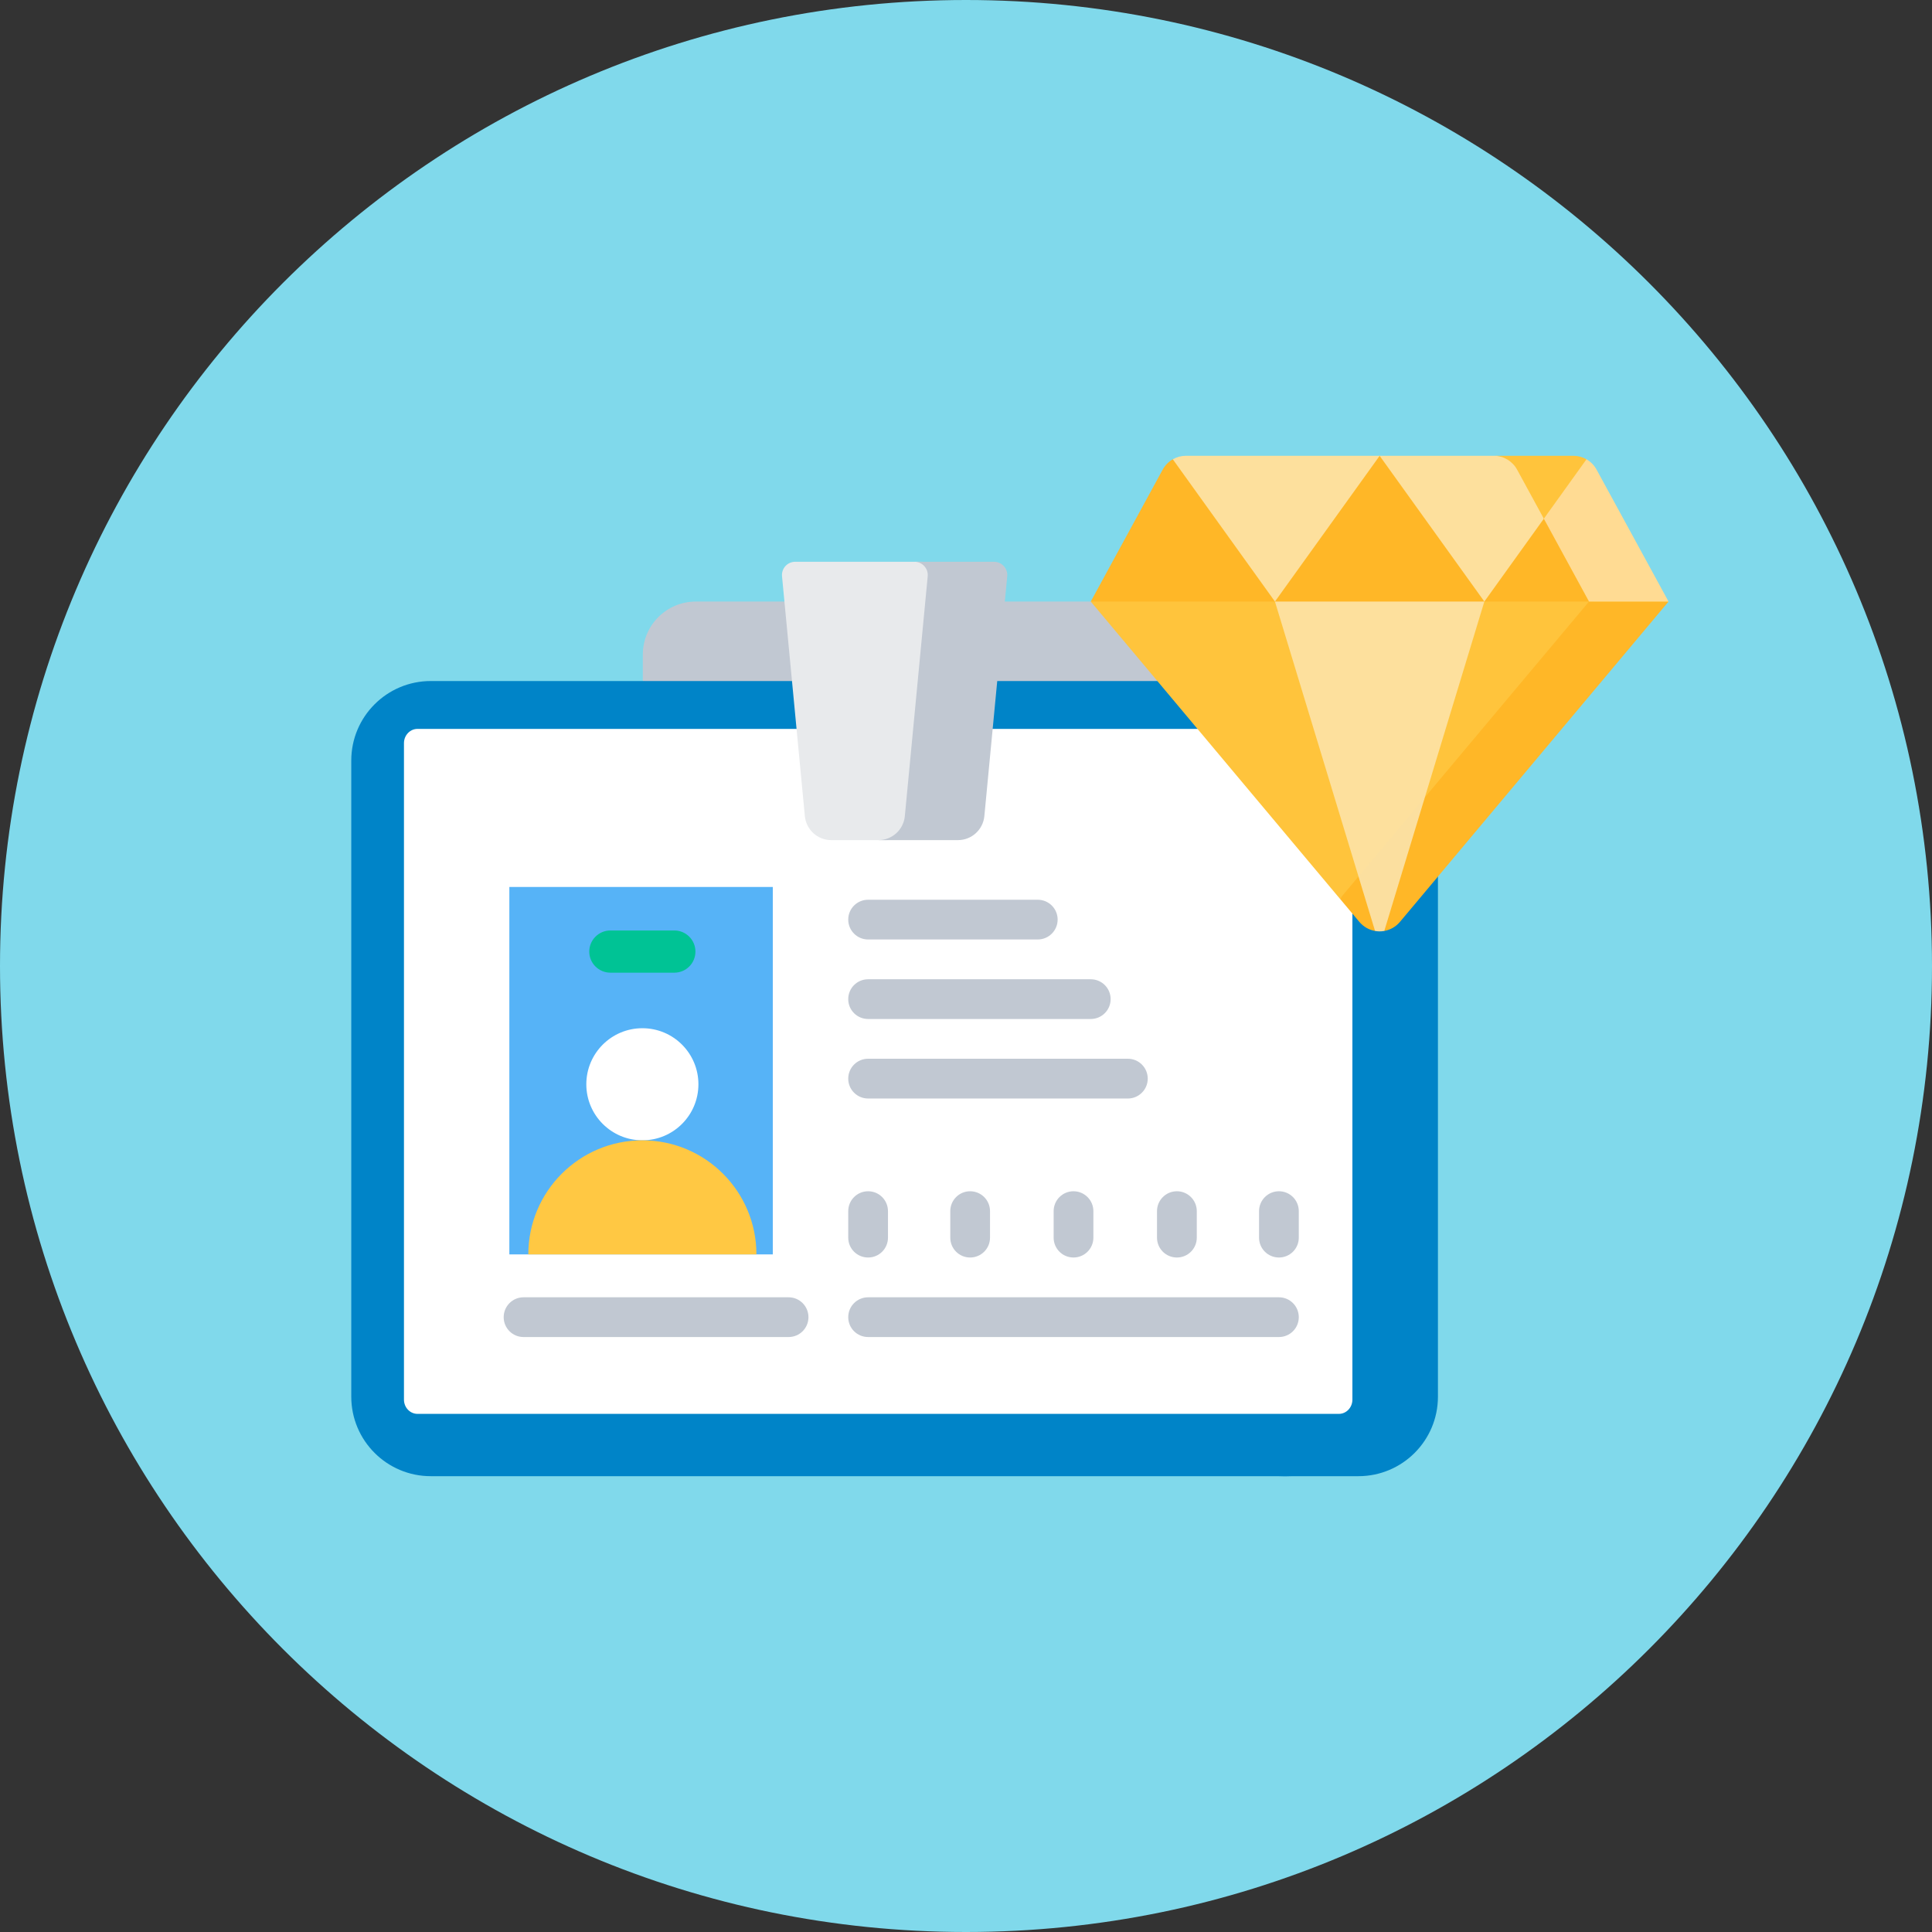 <svg width="44" height="44" viewBox="0 0 44 44" fill="none" xmlns="http://www.w3.org/2000/svg">
<rect x="0" y="0" width="44" height="44" fill="#333333" stroke="none"/>
<path d="M44 22C44 34.15 34.15 44 22 44C9.85 44 0 34.15 0 22C0 9.85 9.85 0 22 0C34.15 0 44 9.85 44 22Z" fill="#80D9EB"/>
<g clip-path="url(#clip0_350_1254)">
<path d="M26.706 15.511L26.103 14.907C26.103 14.24 25.562 13.7 24.895 13.7H15.847C15.181 13.7 14.64 14.24 14.64 14.907V15.511L20.375 16.822L26.706 15.511Z" fill="#C1C8D2"/>
<path d="M29.308 33.619H9.811C8.811 33.619 8 32.808 8 31.808V17.321C8 16.321 8.811 15.51 9.811 15.51H29.308C30.308 15.51 31.119 16.321 31.119 17.321V31.808C31.119 32.808 30.308 33.619 29.308 33.619Z" fill="#0084C8"/>
<path d="M32.748 17.321V31.808C32.748 32.808 31.938 33.619 30.937 33.619H29.127C30.127 33.619 30.937 32.808 30.937 31.808V31.506L28.292 24.565L30.937 17.321C30.937 16.321 30.127 15.51 29.127 15.51H30.937C31.938 15.51 32.748 16.321 32.748 17.321V17.321Z" fill="#0084C8"/>
<path d="M30.492 32.2H9.509C9.338 32.2 9.2 32.055 9.2 31.875V16.925C9.2 16.746 9.338 16.6 9.509 16.6H30.492C30.662 16.6 30.8 16.746 30.8 16.925V31.875C30.8 32.055 30.662 32.2 30.492 32.2Z" fill="white"/>
<path d="M17.6 20.2H11.6V28.568H17.6V20.2Z" fill="#56B3F7"/>
<path d="M14.63 25.97C15.335 25.97 15.906 25.399 15.906 24.694C15.906 23.988 15.335 23.417 14.63 23.417C13.925 23.417 13.353 23.988 13.353 24.694C13.353 25.399 13.925 25.97 14.63 25.97Z" fill="white"/>
<path d="M12.032 28.568C12.032 27.133 13.195 25.97 14.63 25.97C16.064 25.97 17.227 27.133 17.227 28.568H12.032V28.568Z" fill="#FFC843"/>
<path d="M15.358 22.152C15.623 22.152 15.838 21.937 15.838 21.672C15.838 21.407 15.623 21.191 15.358 21.191H13.901C13.636 21.191 13.42 21.407 13.42 21.672C13.42 21.937 13.636 22.152 13.901 22.152H15.358Z" fill="#00C395"/>
<path d="M20.187 19.133H18.931C18.62 19.133 18.36 18.896 18.33 18.586L17.81 13.125C17.793 12.948 17.932 12.794 18.11 12.794H21.008C21.186 12.794 21.325 12.948 21.308 13.125L20.788 18.586C20.759 18.896 20.499 19.133 20.187 19.133Z" fill="#E8EAEC"/>
<path d="M22.939 13.125L22.418 18.586C22.389 18.896 22.128 19.133 21.818 19.133H20.007C20.318 19.133 20.578 18.896 20.607 18.586L21.128 13.125C21.145 12.948 21.005 12.794 20.827 12.794H22.638C22.816 12.794 22.956 12.948 22.939 13.125Z" fill="#C1C8D2"/>
<path d="M29.127 30.45H19.771C19.52 30.45 19.318 30.248 19.318 29.998C19.318 29.748 19.52 29.545 19.771 29.545H29.127C29.377 29.545 29.579 29.748 29.579 29.998C29.579 30.248 29.377 30.45 29.127 30.45Z" fill="#C1C8D2"/>
<path d="M25.686 25.018H19.771C19.52 25.018 19.318 24.815 19.318 24.565C19.318 24.315 19.52 24.112 19.771 24.112H25.686C25.936 24.112 26.139 24.315 26.139 24.565C26.139 24.815 25.936 25.018 25.686 25.018V25.018Z" fill="#C1C8D2"/>
<path d="M24.841 23.207H19.771C19.52 23.207 19.318 23.005 19.318 22.755C19.318 22.504 19.52 22.302 19.771 22.302H24.841C25.091 22.302 25.294 22.504 25.294 22.755C25.294 23.004 25.091 23.207 24.841 23.207Z" fill="#C1C8D2"/>
<path d="M23.634 21.396H19.771C19.52 21.396 19.318 21.193 19.318 20.943C19.318 20.693 19.52 20.491 19.771 20.491H23.634C23.884 20.491 24.087 20.693 24.087 20.943C24.087 21.193 23.884 21.396 23.634 21.396Z" fill="#C1C8D2"/>
<path d="M29.127 28.639C28.877 28.639 28.674 28.437 28.674 28.187V27.583C28.674 27.333 28.877 27.13 29.127 27.13C29.377 27.13 29.579 27.333 29.579 27.583V28.187C29.579 28.437 29.377 28.639 29.127 28.639Z" fill="#C1C8D2"/>
<path d="M26.803 28.639C26.553 28.639 26.35 28.437 26.35 28.187V27.583C26.35 27.333 26.553 27.13 26.803 27.13C27.053 27.13 27.256 27.333 27.256 27.583V28.187C27.256 28.437 27.053 28.639 26.803 28.639Z" fill="#C1C8D2"/>
<path d="M24.448 28.639C24.198 28.639 23.996 28.437 23.996 28.187V27.583C23.996 27.333 24.198 27.13 24.448 27.13C24.698 27.13 24.901 27.333 24.901 27.583V28.187C24.901 28.437 24.698 28.639 24.448 28.639Z" fill="#C1C8D2"/>
<path d="M22.094 28.639C21.844 28.639 21.642 28.437 21.642 28.187V27.583C21.642 27.333 21.844 27.13 22.094 27.13C22.344 27.13 22.547 27.333 22.547 27.583V28.187C22.547 28.437 22.344 28.639 22.094 28.639Z" fill="#C1C8D2"/>
<path d="M19.771 28.639C19.52 28.639 19.318 28.437 19.318 28.187V27.583C19.318 27.333 19.52 27.13 19.771 27.13C20.021 27.13 20.223 27.333 20.223 27.583V28.187C20.223 28.437 20.021 28.639 19.771 28.639Z" fill="#C1C8D2"/>
<path d="M17.96 30.45H11.923C11.673 30.45 11.471 30.248 11.471 29.998C11.471 29.748 11.673 29.545 11.923 29.545H17.96C18.21 29.545 18.412 29.748 18.412 29.998C18.412 30.248 18.21 30.45 17.96 30.45Z" fill="#C1C8D2"/>
<path d="M30.515 20.468L24.841 13.7L31.42 12.342L38 13.7L30.515 20.468Z" fill="#FFC43C"/>
<path d="M38 13.7L31.883 20.995C31.787 21.109 31.66 21.178 31.526 21.202C31.448 21.09 31.373 21.111 31.316 21.202C31.181 21.178 31.054 21.109 30.958 20.995L30.515 20.467L30.939 19.962L31.531 19.917L32.45 18.159L36.189 13.7H38V13.7Z" fill="#FFB727"/>
<path d="M33.898 11.096L31.42 10.38L28.548 11.165L26.709 10.46C26.615 10.514 26.535 10.595 26.48 10.694L24.841 13.7H29.036L31.42 14.985L33.805 13.7H36.31L34.67 10.694L33.898 11.096Z" fill="#FFB727"/>
<path d="M38 13.7H36.189L35.16 11.813C35.16 11.813 35.171 10.76 36.131 10.46C36.226 10.514 36.306 10.595 36.36 10.694L38 13.7Z" fill="#FFDB93"/>
<path d="M31.421 10.38L29.036 13.7L26.71 10.46C26.8 10.408 26.903 10.38 27.011 10.38H31.421Z" fill="#FDE09D"/>
<path d="M35.16 11.813L33.805 13.7L31.42 10.38H34.095L35.031 10.519L35.16 11.813Z" fill="#FDE09D"/>
<path d="M36.131 10.46L35.16 11.813L34.55 10.694C34.444 10.501 34.24 10.38 34.02 10.38H35.83C35.938 10.38 36.041 10.408 36.131 10.46V10.46Z" fill="#FFC43C"/>
<path d="M33.805 13.7L32.45 18.159L31.42 19.981L30.939 19.962L29.036 13.7H33.805Z" fill="#FDE09D"/>
<path d="M32.45 18.16L31.526 21.202C31.456 21.215 31.385 21.215 31.316 21.202L30.939 19.963L32.45 18.16Z" fill="#FBDF9F"/>
</g>
<defs>
<clipPath id="clip0_350_1254">
<rect width="30" height="30" fill="white" transform="translate(8 7)"/>
</clipPath>
</defs>
</svg>

